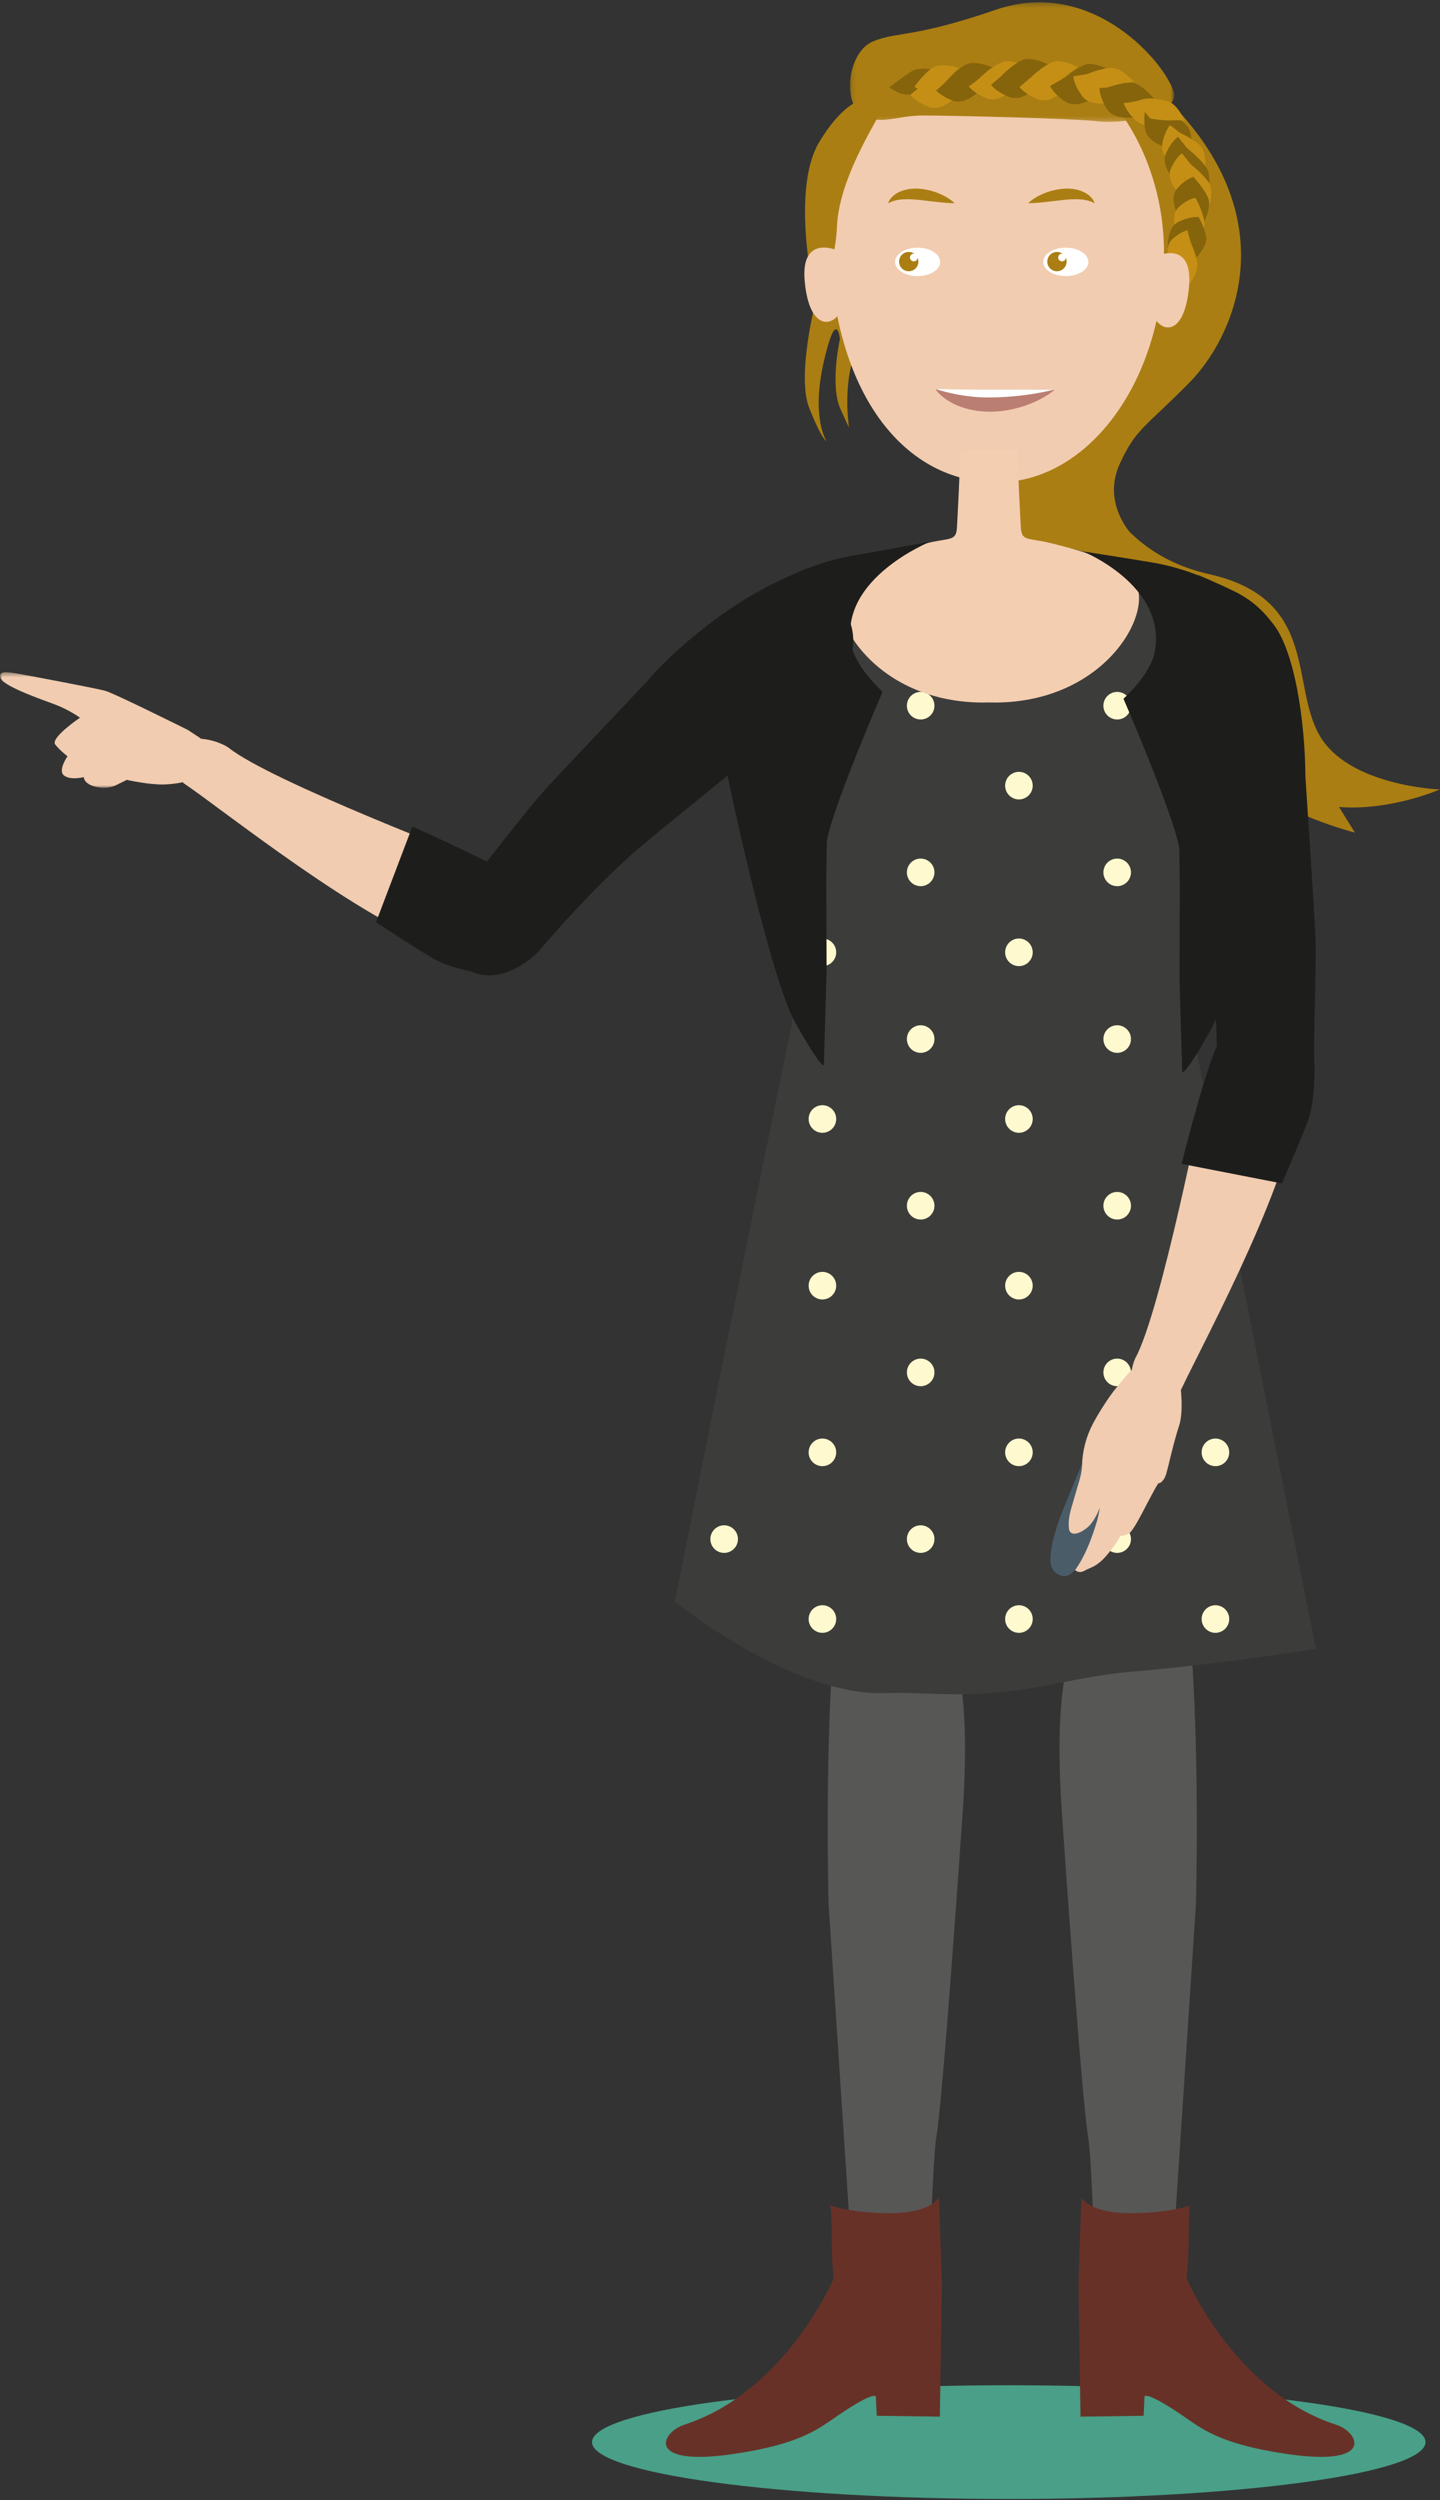 <svg xmlns="http://www.w3.org/2000/svg" width="307" height="533" viewBox="0 0 307 533" xmlns:xlink="http://www.w3.org/1999/xlink">
  <rect x="0" y="0" width="307" height="533" fill="#333333" stroke="none"/>
  <defs>
    <polygon id="a" points=".132 .265 69.246 .265 69.246 25.76 .132 25.76 .132 .265"/>
    <polygon id="c" points="0 .438 0 25.065 43.288 25.065 43.288 .438 0 .438"/>
  </defs>
  <g fill="none" fill-rule="evenodd">
    <g transform="translate(125.924 .225)">
      <path fill="#499F87" d="M177.994,520.388 C177.994,527.084 138.215,532.511 89.145,532.511 C40.075,532.511 0.295,527.084 0.295,520.388 C0.295,513.693 40.075,508.265 89.145,508.265 C138.215,508.265 177.994,513.693 177.994,520.388"/>
      <path fill="#AA7E12" d="M48.103 63.434C48.103 63.434 43.818 79.787 46.603 86.762 49.387 93.735 50.26 93.781 50.26 93.781 50.26 93.781 46.974 88.856 49.696 76.917 52.418 64.978 53.143 72.046 53.143 72.046 53.143 72.046 50.971 81.825 53.241 86.933 55.511 92.042 55.055 90.69 55.055 90.69 55.055 90.69 53.448 80.216 57.228 73.148 61.008 66.079 54.113 65.18 54.113 65.18L48.103 63.434zM103.982 88.322L100.37 89.725 100.687 96.259 102.507 112.746 105.791 134.758C105.791 134.758 106.005 134.551 106.396 134.209 107.973 133.837 116.334 134.127 123.962 140.697 124.742 141.37 125.494 142.207 126.236 143.174 127.963 147.659 126.949 160.722 130.083 165.776 133.41 171.14 137.861 174.402 137.861 174.402 137.861 174.402 131.014 163.889 132.365 153.796 132.385 153.652 132.403 153.516 132.422 153.374 134.695 157.413 137.263 161.808 140.515 165.883 146.174 172.976 162.943 177.278 162.943 177.278L159.546 171.809C170.521 172.681 181.035 168.075 181.035 168.075 181.035 168.075 161.469 167.372 155.325 156.431 149.18 145.49 155.139 127.423 131.876 122.182 104.919 116.108 103.982 88.322 103.982 88.322"/>
      <path fill="#AA7E12" d="M116.794,115.274 C116.794,115.274 108.467,108.129 112.829,98.604 C116.266,91.096 118.25,90.885 127.661,81.327 C137.072,71.769 147.87,47.96 125.193,23.304 C109.032,5.734 105.305,37.786 105.305,37.786 L90.137,87.443 C90.137,87.443 77.898,106.857 85.844,117.477 C87.91,120.239 91.437,123.983 95.98,127.465 C95.381,122.705 116.794,115.274 116.794,115.274"/>
      <path fill="#F2CCB0" d="M122.231,53.64 C122.231,80.691 106.283,102.619 86.61,102.619 C66.937,102.619 52.301,83.999 50.988,53.64 C49.675,23.281 71.706,14.39 86.962,10.456 C102.218,6.524 122.231,26.589 122.231,53.64"/>
      <path fill="#AA7E12" d="M46.974 58.629C46.974 58.629 43.168 39.253 48.733 30.052 54.297 20.85 58.511 20.923 58.511 20.923 58.511 20.923 62.792 21.464 61.507 24.17 60.223 26.876 52.946 38.242 52.518 47.985 52.09 57.727 48.238 62.598 48.238 62.598L46.974 58.629zM126.158 60.195C126.158 60.195 133.793 42.953 128.765 32.354 123.737 21.756 121.434 19.615 121.434 19.615 121.434 19.615 116.095 19.16 117.143 22.194 118.191 25.229 124.894 38.415 123.537 48.357 122.18 58.3 125.95 64.123 125.95 64.123L126.158 60.195z"/>
      <path fill="#F2CCB0" d="M52.033,52.964 C52.033,52.964 44.799,50.047 45.623,59.592 C46.443,69.14 50.677,69.797 52.914,66.808 C55.154,63.821 52.033,52.964 52.033,52.964"/>
      <g transform="translate(55.153)">
        <mask id="b" fill="white">
          <use xlink:href="#a"/>
        </mask>
        <path fill="#AA7E12" d="M5.009,8.618 C-0.055,10.757 -1.47,20.65 2.165,23.771 C5.799,26.891 9.953,24.394 15.664,24.394 C21.375,24.394 47.853,25.019 53.046,25.643 C58.237,26.267 68.818,24.394 69.238,20.338 C69.66,16.28 53.471,-5.799 31.18,1.871 C13.551,7.937 10.073,6.48 5.009,8.618" mask="url(#b)"/>
      </g>
      <path fill="#C58F16" d="M70.855,17.647 C70.855,17.647 73.339,19.282 74.518,19.159 C75.697,19.036 76.091,18.784 76.091,18.784 L78.068,20.262 C78.068,20.262 74.918,23.679 72.069,22.573 C69.22,21.467 68.152,19.964 68.152,19.964 L70.855,17.647 Z"/>
      <path fill="#86640C" d="M73.639 14.76C73.639 14.76 70.18 13.858 68.339 15.032 66.498 16.207 63.642 18.4 63.642 18.4 63.642 18.4 65.612 19.808 66.882 19.886L68.152 19.964C68.152 19.964 70.558 18.169 71.677 16.789 72.795 15.409 73.639 14.76 73.639 14.76M75.932 16.29C75.932 16.29 78.415 17.925 79.595 17.802 80.774 17.68 81.168 17.428 81.168 17.428L83.145 18.905C83.145 18.905 79.995 22.322 77.146 21.216 74.297 20.11 73.229 18.607 73.229 18.607L75.932 16.29z"/>
      <path fill="#C58F16" d="M78.484 14.264C78.484 14.264 74.734 13.049 72.893 14.224 71.053 15.399 69.027 18.265 69.027 18.265 69.027 18.265 70.457 19.313 71.727 19.391 72.997 19.469 73.267 19.376 73.267 19.376 73.267 19.376 75.404 17.674 76.522 16.294 77.64 14.913 78.484 14.264 78.484 14.264M83.25 15.806C83.25 15.806 85.734 17.441 86.914 17.318 88.093 17.195 88.487 16.943 88.487 16.943L90.464 18.421C90.464 18.421 87.314 21.838 84.465 20.732 81.615 19.626 80.548 18.123 80.548 18.123L83.25 15.806z"/>
      <path fill="#86640C" d="M85.586,14.124 C85.586,14.124 81.975,12.542 80.027,13.527 C78.079,14.513 75.778,17.163 75.778,17.163 C75.778,17.163 77.097,18.348 78.353,18.552 C79.609,18.756 79.886,18.691 79.886,18.691 C79.886,18.691 82.182,17.21 83.432,15.948 C84.682,14.687 85.586,14.124 85.586,14.124"/>
      <path fill="#C58F16" d="M93.221,14.168 C93.221,14.168 89.783,12.238 87.747,13.027 C85.712,13.816 83.161,16.228 83.161,16.228 C83.161,16.228 84.358,17.537 85.588,17.864 C86.818,18.19 87.1,18.152 87.1,18.152 C87.1,18.152 89.53,16.904 90.898,15.772 C92.265,14.639 93.221,14.168 93.221,14.168"/>
      <path fill="#86640C" d="M88.065,15.543 C88.065,15.543 90.549,17.179 91.728,17.055 C92.907,16.932 93.302,16.68 93.302,16.68 L95.278,18.158 C95.278,18.158 92.129,21.575 89.279,20.469 C86.43,19.363 85.362,17.86 85.362,17.86 L88.065,15.543 Z"/>
      <path fill="#C58F16" d="M94.149,16.017 C94.149,16.017 96.633,17.653 97.812,17.53 C98.991,17.407 99.385,17.154 99.385,17.154 L101.362,18.632 C101.362,18.632 98.212,22.049 95.363,20.943 C92.514,19.837 91.446,18.334 91.446,18.334 L94.149,16.017 Z"/>
      <path fill="#86640C" d="M97.539 13.516C97.539 13.516 94.034 11.711 92.028 12.573 90.022 13.435 87.56 15.937 87.56 15.937 87.56 15.937 88.803 17.202 90.044 17.484 91.284 17.766 91.566 17.718 91.566 17.718 91.566 17.718 93.95 16.383 95.275 15.202 96.602 14.021 97.539 13.516 97.539 13.516M101.037 16.371C101.037 16.371 103.121 18.494 104.299 18.622 105.478 18.751 105.916 18.587 105.916 18.587L107.538 20.449C107.538 20.449 103.74 23.125 101.187 21.443 98.635 19.76 97.907 18.067 97.907 18.067L101.037 16.371z"/>
      <path fill="#86640C" d="M110.79,14.795 C110.79,14.795 107.38,12.816 105.334,13.576 C103.287,14.336 100.703,16.712 100.703,16.712 C100.703,16.712 101.881,18.037 103.106,18.381 C104.331,18.725 104.614,18.691 104.614,18.691 C104.614,18.691 107.062,17.478 108.445,16.365 C109.829,15.252 110.79,14.795 110.79,14.795"/>
      <path fill="#C58F16" d="M103.91 14.13C103.91 14.13 100.458 12.226 98.428 13.029 96.398 13.833 93.866 16.263 93.866 16.263 93.866 16.263 95.072 17.563 96.304 17.88 97.536 18.198 97.819 18.158 97.819 18.158 97.819 18.158 100.24 16.893 101.599 15.75 102.959 14.608 103.91 14.13 103.91 14.13M106.408 15.496C106.408 15.496 107.656 18.197 108.722 18.715 109.788 19.234 110.256 19.228 110.256 19.228L111.156 21.527C111.156 21.527 106.679 22.766 104.842 20.322 103.005 17.877 102.89 16.037 102.89 16.037L106.408 15.496z"/>
      <path fill="#C58F16" d="M115.787,17.228 C115.787,17.228 113.242,14.215 111.059,14.241 C108.877,14.267 105.645,15.632 105.645,15.632 C105.645,15.632 106.307,17.277 107.345,18.014 C108.383,18.751 108.66,18.815 108.66,18.815 C108.66,18.815 111.374,18.497 113.051,17.916 C114.728,17.334 115.787,17.228 115.787,17.228"/>
      <path fill="#86640C" d="M112.023,18.317 C112.023,18.317 113.026,21.118 114.042,21.729 C115.058,22.341 115.525,22.377 115.525,22.377 L116.217,24.747 C116.217,24.747 111.649,25.582 110.035,22.984 C108.422,20.386 108.471,18.543 108.471,18.543 L112.023,18.317 Z"/>
      <path fill="#C58F16" d="M116.975,20.511 C116.975,20.511 118.698,22.936 119.841,23.25 C120.984,23.563 121.443,23.471 121.443,23.471 L122.75,25.566 C122.75,25.566 118.578,27.607 116.323,25.542 C114.067,23.477 113.616,21.69 113.616,21.69 L116.975,20.511 Z"/>
      <path fill="#86640C" d="M120.412 21.181C120.412 21.181 117.466 17.429 115.283 17.373 113.101 17.316 109.82 18.56 109.82 18.56 109.82 18.56 110.421 20.229 111.43 21.004 112.44 21.779 112.716 21.853 112.716 21.853 112.716 21.853 115.439 21.638 117.136 21.12 118.834 20.601 120.412 21.181 120.412 21.181M121.805 23.798C121.805 23.798 121.685 26.772 122.398 27.72 123.111 28.667 123.53 28.876 123.53 28.876L123.284 31.333C123.284 31.333 118.736 30.393 118.214 27.379 117.692 24.364 118.428 22.674 118.428 22.674L121.805 23.798z"/>
      <path fill="#86640C" d="M128.028,32.041 C128.028,32.041 128.566,28.133 127.088,26.524 C125.61,24.916 122.435,23.422 122.435,23.422 C122.435,23.422 121.655,25.015 121.801,26.28 C121.947,27.545 122.086,27.795 122.086,27.795 C122.086,27.795 124.135,29.603 125.688,30.463 C127.241,31.323 128.028,32.041 128.028,32.041"/>
      <path fill="#C58F16" d="M126.156,28.508 C126.156,28.508 125.111,31.096 125.442,32.158 C125.772,33.221 126.076,33.537 126.076,33.537 L125.083,35.629 C125.083,35.629 121.364,33.361 121.855,30.534 C122.345,27.708 123.529,26.448 123.529,26.448 L126.156,28.508 Z"/>
      <path fill="#C58F16" d="M130.992,36.039 C130.992,36.039 131.417,32.364 129.998,30.887 C128.58,29.409 125.573,28.073 125.573,28.073 C125.573,28.073 124.875,29.582 125.038,30.766 C125.2,31.949 125.335,32.18 125.335,32.18 C125.335,32.18 127.292,33.833 128.766,34.608 C130.24,35.383 130.992,36.039 130.992,36.039"/>
      <path fill="#86640C" d="M127.325,31.579 C127.325,31.579 125.692,33.874 125.767,34.995 C125.842,36.117 126.066,36.499 126.066,36.499 L124.6,38.32 C124.6,38.32 121.479,35.217 122.625,32.557 C123.77,29.896 125.229,28.936 125.229,28.936 L127.325,31.579 Z"/>
      <path fill="#86640C" d="M131.131,41.96 C131.131,41.96 132.63,37.849 131.405,35.758 C130.18,33.668 127.088,31.302 127.088,31.302 C127.088,31.302 125.87,32.846 125.731,34.252 C125.592,35.658 125.684,35.961 125.684,35.961 C125.684,35.961 127.482,38.402 128.964,39.7 C130.446,40.997 131.131,41.96 131.131,41.96"/>
      <path fill="#C58F16" d="M127.986,34.875 C127.986,34.875 126.495,36.987 126.567,38.015 C126.64,39.044 126.847,39.394 126.847,39.394 L125.508,41.069 C125.508,41.069 122.635,38.233 123.677,35.788 C124.719,33.343 126.054,32.459 126.054,32.459 L127.986,34.875 Z"/>
      <path fill="#C58F16" d="M131.622,44.535 C131.622,44.535 132.984,40.759 131.853,38.844 C130.722,36.931 127.878,34.771 127.878,34.771 C127.878,34.771 126.765,36.192 126.642,37.482 C126.52,38.772 126.605,39.05 126.605,39.05 C126.605,39.05 128.263,41.284 129.627,42.469 C130.991,43.654 131.622,44.535 131.622,44.535"/>
      <path fill="#86640C" d="M129.362,40.441 C129.362,40.441 127.31,41.963 127.061,42.951 C126.811,43.94 126.898,44.333 126.898,44.333 L125.122,45.492 C125.122,45.492 123.3,41.94 125.033,39.965 C126.767,37.992 128.293,37.574 128.293,37.574 L129.362,40.441 Z"/>
      <path fill="#86640C" d="M130.515,47.569 C130.515,47.569 132.461,44.109 131.672,42.058 C130.882,40.006 128.462,37.434 128.462,37.434 C128.462,37.434 127.144,38.636 126.814,39.875 C126.483,41.113 126.521,41.398 126.521,41.398 C126.521,41.398 127.771,43.848 128.908,45.227 C130.044,46.606 130.515,47.569 130.515,47.569"/>
      <path fill="#C58F16" d="M129.808,46.552 C129.808,46.552 127.37,46.125 127.022,47.059 C126.674,47.993 126.716,48.384 126.716,48.384 L124.866,49.321 C124.866,49.321 123.474,45.672 125.37,43.938 C127.267,42.206 128.795,41.963 128.795,41.963 L129.808,46.552 Z"/>
      <path fill="#C58F16" d="M128.359,52.061 C128.359,52.061 131.07,49.284 130.841,47.146 C130.612,45.008 128.975,41.965 128.975,41.965 C128.975,41.965 127.426,42.769 126.802,43.855 C126.177,44.942 126.141,45.22 126.141,45.22 C126.141,45.22 126.705,47.851 127.43,49.441 C128.156,51.032 128.359,52.061 128.359,52.061"/>
      <path fill="#86640C" d="M125.446,55.232 C125.446,55.232 127.201,53.758 127.247,52.254 C127.292,50.749 126.837,48.288 126.837,48.288 C126.837,48.288 125.686,48.698 125.149,49.391 C124.612,50.085 124.56,50.275 124.56,50.275 C124.56,50.275 124.7,52.154 125.052,53.326 C125.403,54.499 125.446,55.232 125.446,55.232"/>
      <path fill="#86640C" d="M129.454,49.373 C129.454,49.373 126.756,50.034 126.09,50.919 C125.424,51.804 125.346,52.235 125.346,52.235 L123.079,52.648 C123.079,52.648 122.747,48.319 125.316,47.072 C127.883,45.825 129.59,46.049 129.59,46.049 L129.454,49.373 Z"/>
      <path fill="#C58F16" d="M126.296,61.992 C126.296,61.992 129.618,58.59 129.338,55.97 C129.057,53.35 127.05,49.622 127.05,49.622 C127.05,49.622 125.153,50.607 124.388,51.938 C123.622,53.269 123.578,53.611 123.578,53.611 C123.578,53.611 124.269,56.834 125.158,58.783 C126.047,60.732 126.296,61.992 126.296,61.992"/>
      <path fill="#C58F16" d="M128.162 51.709C128.162 51.709 126.004 52.969 125.656 53.903 125.308 54.837 125.35 55.228 125.35 55.228L123.5 56.165C123.5 56.165 122.109 52.516 124.005 50.783 125.901 49.05 127.43 48.807 127.43 48.807L128.162 51.709zM126.69 25.534C126.69 25.534 125.1 21.885 122.985 21.343 118.479 20.188 117.24 21.131 117.24 21.131 117.24 21.131 117.575 22.928 118.365 23.926 119.156 24.924 119.405 25.063 119.405 25.063 119.405 25.063 122.098 25.517 123.871 25.429 125.644 25.339 126.69 25.534 126.69 25.534"/>
      <path fill="#F2CCB0" d="M121.339,54.155 C121.339,54.155 128.377,51.238 127.576,60.783 C126.778,70.331 122.658,70.988 120.481,67.999 C118.302,65.012 121.339,54.155 121.339,54.155"/>
      <path fill="#86640C" d="M129.125,54.684 C129.125,54.684 131.44,52.313 131.244,50.488 C131.049,48.662 129.651,46.065 129.651,46.065 C129.651,46.065 128.329,46.751 127.796,47.679 C127.263,48.606 127.231,48.844 127.231,48.844 C127.231,48.844 127.713,51.09 128.332,52.448 C128.952,53.805 129.125,54.684 129.125,54.684"/>
      <path fill="#AA7E12" d="M77.6 43.094C76.261 43.091 75.028 42.956 73.808 42.826L70.25 42.418C69.086 42.286 67.951 42.217 66.835 42.262 65.713 42.31 64.623 42.472 63.42 43.094 63.853 41.788 65.153 40.861 66.459 40.427 67.787 39.983 69.182 39.898 70.493 40.05 71.812 40.193 73.085 40.525 74.284 41.022 75.475 41.537 76.622 42.167 77.6 43.094M93.268 43.094C94.607 43.091 95.84 42.956 97.06 42.826L100.618 42.418C101.782 42.286 102.917 42.217 104.033 42.262 105.155 42.31 106.245 42.472 107.448 43.094 107.014 41.788 105.715 40.861 104.409 40.427 103.081 39.983 101.686 39.898 100.375 40.05 99.056 40.193 97.783 40.525 96.584 41.022 95.393 41.537 94.246 42.167 93.268 43.094"/>
      <path fill="#FFFFFF" d="M74.487,55.942 C74.77,54.275 72.864,52.78 70.22,52.6 C67.583,52.417 65.219,53.619 64.928,55.285 C64.64,56.947 66.546,58.436 69.18,58.616 C71.825,58.799 74.199,57.602 74.487,55.942"/>
      <path fill="#AA7E12" d="M69.864,55.769 C69.985,54.633 69.168,53.614 68.035,53.492 C66.905,53.367 65.892,54.186 65.767,55.322 C65.644,56.454 66.461,57.468 67.59,57.591 C68.723,57.716 69.74,56.9 69.864,55.769"/>
      <path fill="#FFFFFF" d="M69.72 54.666C69.72 55.12 69.353 55.488 68.899 55.488 68.446 55.488 68.078 55.12 68.078 54.666 68.078 54.212 68.446 53.844 68.899 53.844 69.353 53.844 69.72 54.212 69.72 54.666M106.085 55.942C106.368 54.275 104.461 52.78 101.817 52.6 99.18 52.417 96.816 53.619 96.525 55.285 96.237 56.947 98.144 58.436 100.778 58.616 103.422 58.799 105.797 57.602 106.085 55.942"/>
      <path fill="#AA7E12" d="M101.461,55.769 C101.582,54.633 100.766,53.614 99.632,53.492 C98.503,53.367 97.489,54.186 97.365,55.322 C97.241,56.454 98.058,57.468 99.187,57.591 C100.32,57.716 101.338,56.9 101.461,55.769"/>
      <path fill="#FFFFFF" d="M101.318,54.666 C101.318,55.12 100.95,55.488 100.497,55.488 C100.043,55.488 99.676,55.12 99.676,54.666 C99.676,54.212 100.043,53.844 100.497,53.844 C100.95,53.844 101.318,54.212 101.318,54.666"/>
      <path fill="#575756" d="M79.065 389.667C79.065 389.667 75.138 446.817 73.724 455.2 72.859 460.343 72.169 486.636 72.169 486.636L56.076 486.887 50.728 405.647C50.728 405.647 49.763 371.564 52.179 345.534 53.251 333.999 76.866 325.606 77.028 342.752 77.154 355.82 81.525 357.805 79.065 389.667M100.706 389.667C100.706 389.667 104.634 446.817 106.048 455.2 106.912 460.343 107.603 486.636 107.603 486.636L123.695 486.887 129.044 405.647C129.044 405.647 130.009 371.564 127.593 345.534 126.521 333.999 102.906 325.606 102.744 342.752 102.617 355.82 98.247 357.805 100.706 389.667"/>
      <path fill="#683127" d="M74.261 468.266C74.261 468.266 72.482 471.663 63.475 471.587 54.471 471.503 50.688 469.645 51.047 470.054 51.694 471.724 51.031 479.615 51.861 485.428 51.861 485.428 41.622 509.685 19.897 516.702 15.065 518.267 11.5 525.692 30.419 522.921 44.982 520.791 48.692 517.433 52.851 514.617 60.802 509.234 60.802 510.71 60.802 510.71L60.987 514.77 74.445 514.955 74.876 486.61 74.261 468.266zM104.617 468.266C104.617 468.266 106.396 471.663 115.403 471.587 124.407 471.503 128.19 469.645 127.831 470.054 127.184 471.724 127.847 479.615 127.017 485.428 127.017 485.428 137.256 509.685 158.981 516.702 163.813 518.267 167.378 525.692 148.459 522.921 133.896 520.791 130.186 517.433 126.027 514.617 118.076 509.234 118.076 510.71 118.076 510.71L117.891 514.77 104.433 514.955 104.002 486.61 104.617 468.266z"/>
      <path fill="#3C3C3B" d="M127.697,216.437 C124.21,199.248 131.972,193.502 135.933,185.353 C139.517,179.616 143.421,173.154 144.316,166.134 C145.515,156.736 144.257,148.143 139.313,137.915 C134.369,127.687 115.748,121.142 115.748,121.142 L115.748,121.144 C106.894,117.21 100.326,116.349 100.326,116.349 C100.326,116.349 92.895,115.778 85.457,115.989 C78.019,115.778 70.588,116.349 70.588,116.349 C70.588,116.349 64.02,117.21 55.165,121.144 L55.166,121.142 C55.166,121.142 36.544,127.687 31.6,137.915 C26.657,148.143 34.523,152.334 35.721,161.732 C36.617,168.752 31.397,179.616 34.981,185.353 C38.941,193.502 46.704,199.248 43.217,216.437 C38.775,238.313 38.113,240.634 17.936,341.178 C17.936,341.178 42.847,361.44 62.799,360.708 C70.011,360.447 77.785,361.508 86.36,360.565 C94.489,360.168 104.799,357.043 115.356,356.15 C135.25,354.467 154.613,351.238 154.613,351.238 C134.436,250.694 132.139,238.313 127.697,216.437"/>
    </g>
    <g fill="#FFF9CF" transform="translate(151.342 128.21)">
      <path d="M107.782 184.346C106.159 184.346 104.844 183.029 104.844 181.404 104.844 179.78 106.159 178.462 107.782 178.462 109.406 178.462 110.721 179.78 110.721 181.404 110.721 183.029 109.406 184.346 107.782 184.346M107.782 219.879C106.159 219.879 104.844 218.562 104.844 216.937 104.844 215.312 106.159 213.995 107.782 213.995 109.406 213.995 110.721 215.312 110.721 216.937 110.721 218.562 109.406 219.879 107.782 219.879M86.835 25.174C85.212 25.174 83.896 23.857 83.896 22.233 83.896 20.608 85.212 19.291 86.835 19.291 88.457 19.291 89.773 20.608 89.773 22.233 89.773 23.857 88.457 25.174 86.835 25.174M86.835 60.707C85.212 60.707 83.896 59.39 83.896 57.765 83.896 56.14 85.212 54.823 86.835 54.823 88.457 54.823 89.773 56.14 89.773 57.765 89.773 59.39 88.457 60.707 86.835 60.707M86.835 96.24C85.212 96.24 83.896 94.922 83.896 93.298 83.896 91.673 85.212 90.356 86.835 90.356 88.457 90.356 89.773 91.673 89.773 93.298 89.773 94.922 88.457 96.24 86.835 96.24M86.835 131.772C85.212 131.772 83.896 130.455 83.896 128.831 83.896 127.206 85.212 125.889 86.835 125.889 88.457 125.889 89.773 127.206 89.773 128.831 89.773 130.455 88.457 131.772 86.835 131.772M86.835 167.305C85.212 167.305 83.896 165.988 83.896 164.363 83.896 162.739 85.212 161.421 86.835 161.421 88.457 161.421 89.773 162.739 89.773 164.363 89.773 165.988 88.457 167.305 86.835 167.305M86.835 202.838C85.212 202.838 83.896 201.521 83.896 199.896 83.896 198.271 85.212 196.954 86.835 196.954 88.457 196.954 89.773 198.271 89.773 199.896 89.773 201.521 88.457 202.838 86.835 202.838M65.887 6.682C64.264 6.682 62.948 5.365 62.948 3.741 62.948 2.116 64.264.799 65.887.799 67.51.799 68.826 2.116 68.826 3.741 68.826 5.365 67.51 6.682 65.887 6.682M65.887 42.215C64.264 42.215 62.948 40.898 62.948 39.274 62.948 37.649 64.264 36.332 65.887 36.332 67.51 36.332 68.826 37.649 68.826 39.274 68.826 40.898 67.51 42.215 65.887 42.215M65.887 77.748C64.264 77.748 62.948 76.431 62.948 74.806 62.948 73.181 64.264 71.864 65.887 71.864 67.51 71.864 68.826 73.181 68.826 74.806 68.826 76.431 67.51 77.748 65.887 77.748M65.887 113.281C64.264 113.281 62.948 111.963 62.948 110.339 62.948 108.714 64.264 107.397 65.887 107.397 67.51 107.397 68.826 108.714 68.826 110.339 68.826 111.963 67.51 113.281 65.887 113.281M65.887 148.813C64.264 148.813 62.948 147.496 62.948 145.872 62.948 144.247 64.264 142.93 65.887 142.93 67.51 142.93 68.826 144.247 68.826 145.872 68.826 147.496 67.51 148.813 65.887 148.813M65.887 184.346C64.264 184.346 62.948 183.029 62.948 181.404 62.948 179.78 64.264 178.462 65.887 178.462 67.51 178.462 68.826 179.78 68.826 181.404 68.826 183.029 67.51 184.346 65.887 184.346M65.887 219.879C64.264 219.879 62.948 218.562 62.948 216.937 62.948 215.312 64.264 213.995 65.887 213.995 67.51 213.995 68.826 215.312 68.826 216.937 68.826 218.562 67.51 219.879 65.887 219.879M44.939 25.174C43.316 25.174 42.001 23.857 42.001 22.233 42.001 20.608 43.316 19.291 44.939 19.291 46.562 19.291 47.878 20.608 47.878 22.233 47.878 23.857 46.562 25.174 44.939 25.174M44.939 60.707C43.316 60.707 42.001 59.39 42.001 57.765 42.001 56.14 43.316 54.823 44.939 54.823 46.562 54.823 47.878 56.14 47.878 57.765 47.878 59.39 46.562 60.707 44.939 60.707M44.939 96.24C43.316 96.24 42.001 94.922 42.001 93.298 42.001 91.673 43.316 90.356 44.939 90.356 46.562 90.356 47.878 91.673 47.878 93.298 47.878 94.922 46.562 96.24 44.939 96.24M44.939 131.772C43.316 131.772 42.001 130.455 42.001 128.831 42.001 127.206 43.316 125.889 44.939 125.889 46.562 125.889 47.878 127.206 47.878 128.831 47.878 130.455 46.562 131.772 44.939 131.772M44.939 167.305C43.316 167.305 42.001 165.988 42.001 164.363 42.001 162.739 43.316 161.421 44.939 161.421 46.562 161.421 47.878 162.739 47.878 164.363 47.878 165.988 46.562 167.305 44.939 167.305M44.939 202.838C43.316 202.838 42.001 201.521 42.001 199.896 42.001 198.271 43.316 196.954 44.939 196.954 46.562 196.954 47.878 198.271 47.878 199.896 47.878 201.521 46.562 202.838 44.939 202.838M23.992 6.682C22.368 6.682 21.053 5.365 21.053 3.741 21.053 2.116 22.368.799 23.992.799 25.615.799 26.93 2.116 26.93 3.741 26.93 5.365 25.615 6.682 23.992 6.682M23.992 42.215C22.368 42.215 21.053 40.898 21.053 39.274 21.053 37.649 22.368 36.332 23.992 36.332 25.615 36.332 26.93 37.649 26.93 39.274 26.93 40.898 25.615 42.215 23.992 42.215M23.992 77.748C22.368 77.748 21.053 76.431 21.053 74.806 21.053 73.181 22.368 71.864 23.992 71.864 25.615 71.864 26.93 73.181 26.93 74.806 26.93 76.431 25.615 77.748 23.992 77.748M23.992 113.281C22.368 113.281 21.053 111.963 21.053 110.339 21.053 108.714 22.368 107.397 23.992 107.397 25.615 107.397 26.93 108.714 26.93 110.339 26.93 111.963 25.615 113.281 23.992 113.281M23.992 148.813C22.368 148.813 21.053 147.496 21.053 145.872 21.053 144.247 22.368 142.93 23.992 142.93 25.615 142.93 26.93 144.247 26.93 145.872 26.93 147.496 25.615 148.813 23.992 148.813M23.992 184.346C22.368 184.346 21.053 183.029 21.053 181.404 21.053 179.78 22.368 178.462 23.992 178.462 25.615 178.462 26.93 179.78 26.93 181.404 26.93 183.029 25.615 184.346 23.992 184.346M23.992 219.879C22.368 219.879 21.053 218.562 21.053 216.937 21.053 215.312 22.368 213.995 23.992 213.995 25.615 213.995 26.93 215.312 26.93 216.937 26.93 218.562 25.615 219.879 23.992 219.879M3.044 25.174C1.421 25.174.105 23.857.105 22.233.105 20.608 1.421 19.291 3.044 19.291 4.667 19.291 5.983 20.608 5.983 22.233 5.983 23.857 4.667 25.174 3.044 25.174M3.044 202.838C1.421 202.838.105 201.521.105 199.896.105 198.271 1.421 196.954 3.044 196.954 4.667 196.954 5.983 198.271 5.983 199.896 5.983 201.521 4.667 202.838 3.044 202.838"/>
    </g>
    <g transform="translate(0 82.788)">
      <path fill="#F4CEB1" d="M241.334,40.472 C238.282,37.416 234.383,35.557 224.038,33.003 C219.376,31.852 217.863,32.631 217.654,29.889 C217.55,28.532 217.013,17.577 216.899,13.117 L210.828,13.176 L204.757,13.117 C204.642,17.577 204.106,28.532 204.002,29.889 C203.792,32.631 202.279,31.852 197.618,33.003 C187.273,35.557 183.374,37.416 180.321,40.472 C174.682,46.117 185.032,66.891 209.487,66.983 C209.936,66.985 210.382,66.975 210.828,66.958 C211.273,66.975 211.72,66.985 212.169,66.983 C236.623,66.891 246.974,46.117 241.334,40.472"/>
      <path fill="#1D1D1B" d="M188.166 64.668C188.166 64.668 182.388 59.552 181.493 54.633 178.922 40.497 198.358 32.672 198.358 32.672 198.358 32.672 187.414 34.711 182.074 35.615 178.248 36.263 174.905 37.311 172.225 38.367L172.211 38.312C172.211 38.312 168.189 39.979 164.373 41.853 160.663 43.676 156.972 46.802 154.735 51.466 152.407 56.321 151.753 61.355 153.058 71.617 153.964 78.748 163.981 125.278 169.533 135.201 175.084 145.124 175.638 144.303 175.638 144.303L176.223 124.376C176.223 124.376 176.181 112.934 176.158 104.719L176.266 96.534C177.521 89.242 188.166 64.668 188.166 64.668M239.517 66.168C239.517 66.168 245.296 61.052 246.191 56.133 248.761 41.997 230.875 34.765 230.875 34.765 230.875 34.765 240.269 36.211 245.609 37.115 249.435 37.763 252.778 38.811 255.458 39.866L255.472 39.812C255.472 39.812 259.494 41.479 263.31 43.353 267.02 45.175 270.711 48.302 272.948 52.966 275.276 57.821 275.931 62.855 274.626 73.117 273.719 80.247 263.702 126.778 258.151 136.701 252.599 146.624 252.046 145.803 252.046 145.803L251.46 125.875C251.46 125.875 251.502 114.434 251.525 106.219L251.418 98.034C250.163 90.742 239.517 66.168 239.517 66.168"/>
      <path fill="#1D1D1B" d="M181.118 57.915C182.857 53.952 182.052 46.422 175.424 43.888 170.898 42.157 172.594 40.223 168.579 40.724 161.371 41.621 145.204 53.794 137.994 62.427 129.139 71.767 117.949 83.602 115.629 86.198 111.674 90.623 102.58 102.662 100.207 105.317 99.198 106.446 97.498 108.685 95.8 111.307 95.8 111.307 92.248 119.944 100.094 124.094 106.919 127.705 114.017 120.825 114.017 120.825L114.844 120.018C114.844 120.018 126.155 106.473 136.923 97.41 147.692 88.348 178.053 64.901 181.118 57.915M247.909 50.205C249.088 45.85 254.497 40.327 261.221 42.725 265.813 44.364 268.218 46.601 270.997 49.693 275.985 55.244 278.231 70.943 278.303 82.723 279.193 96.174 280.298 113.199 280.437 116.843 280.674 123.055 280.032 138.839 280.174 142.567 280.234 144.151 280.122 147.093 279.764 150.341 279.764 150.341 277.011 159.674 268.32 157.761 260.76 156.096 259.66 145.802 259.66 145.802L259.535 144.599C259.535 144.599 259.424 126.116 256.881 111.607 254.339 97.098 245.83 57.883 247.909 50.205"/>
      <path fill="#F1CCB0" d="M242.039,206.764 C247.466,196.885 256.379,151.841 257.609,145.454 C258.839,139.065 277.946,129.606 276.362,154.026 C273.811,172.24 255.022,206.155 251.059,215.044 C251.059,215.044 247.554,219.042 242.982,216.423 C240.186,214.822 240.995,208.88 242.039,206.764"/>
      <path fill="#1D1E1C" d="M259.32,140.437 C259.32,140.437 261.918,135.381 270.02,136.077 C279.203,136.865 280.288,144.067 280.262,144.093 C280.291,148.452 279.949,153.321 278.782,156.345 C276.692,161.758 273.285,169.498 273.285,169.498 L251.904,165.323 C251.904,165.323 256.539,146.808 259.32,140.437"/>
      <path fill="#4B5C69" d="M227.471,237.037 C227.471,237.037 222.702,247.739 224.305,251.348 C226.045,255.267 232.245,250.456 234.018,246.946 C235.791,243.436 237.175,242.472 241.268,230.672 C245.361,218.872 240.934,217.568 239.144,218.412 C237.353,219.256 233.041,224.356 232.053,226.276 C230.977,228.37 227.471,237.037 227.471,237.037"/>
      <path fill="#F1CCB0" d="M251.321,210.191 C251.321,210.191 252.624,217.348 251.379,221.141 C250.135,224.934 249.137,229.7 248.636,231.393 C248.135,233.086 247.219,233.451 247.044,233.389 C246.869,233.327 245.622,235.74 244.436,237.978 C243.25,240.216 241.513,243.735 240.566,244.187 C239.619,244.639 238.827,244.653 238.827,244.653 C238.827,244.653 238.244,246.022 236.024,248.681 C233.804,251.34 232.422,251.336 231.294,252.019 C230.167,252.702 229.199,252.176 228.861,251.465 C228.522,250.754 229.856,249.152 230.814,248.114 C231.772,247.075 233.737,242.356 234.095,240.513 L234.452,238.671 C234.452,238.671 233.795,240.562 232.564,242.095 C231.333,243.628 228.055,245.435 227.868,242.907 C227.681,240.379 228.501,238.53 229.131,236.193 C229.762,233.857 230.654,231.613 230.693,229.559 C230.731,227.505 231.169,224.665 232.484,221.783 C233.799,218.902 236.78,214.473 237.95,213.115 C239.119,211.758 242.947,206.335 246.079,206.657 C249.211,206.98 250.787,208.918 251.321,210.191"/>
      <path fill="#4B5C69" d="M229.165,251.923 C229.165,251.923 230.748,250.111 232.475,245.625 C234.201,241.138 234.448,238.689 234.448,238.689 C234.448,238.689 232.641,244.831 232.232,245.39 C231.824,245.948 229.045,248.422 229.045,248.422 L228.107,249.407 L227.689,250.785 L229.165,251.923 Z"/>
      <path fill="#4B5C69" d="M229.511,251.48 C229.511,251.48 228.171,253.513 226.572,253.161 C224.972,252.809 223.529,251.785 224.063,248.145 C224.597,244.504 227.829,246.487 227.829,246.487 L229.21,249.971 L229.383,251.461 L229.511,251.48 Z"/>
      <path fill="#F1CCB0" d="M48.787,76.65 C57.592,83.682 100.423,100.126 106.504,102.424 C112.584,104.723 118.651,125.177 94.879,119.466 C77.379,113.855 47.182,89.56 39.103,84.141 C39.103,84.141 35.763,80.005 39.117,75.94 C41.169,73.453 46.882,75.261 48.787,76.65"/>
      <path fill="#1D1E1C" d="M111.152,104.964 C111.152,104.964 115.689,108.385 113.627,116.259 C111.29,125.183 104.016,125.03 103.995,125 C99.699,124.288 94.963,123.124 92.185,121.459 C87.21,118.478 80.168,113.803 80.168,113.803 L87.912,93.422 C87.912,93.422 105.352,101.139 111.152,104.964"/>
      <g transform="translate(0 60.09)">
        <mask id="d" fill="white">
          <use xlink:href="#c"/>
        </mask>
        <path fill="#F1CCB0" d="M39.999,12.707 C39.999,12.707 24.395,4.936 22.47,4.398 C20.545,3.861 6.474,1.206 4.123,0.796 C1.772,0.386 -0.579,-0.024 0.128,1.716 C0.834,3.455 8.705,6.177 11.737,7.312 C14.769,8.447 17.053,10.123 17.053,10.123 C17.053,10.123 10.628,14.457 11.795,15.872 C12.961,17.288 14.392,18.346 14.392,18.346 C14.392,18.346 12.245,21.406 13.676,22.463 C15.106,23.521 17.858,22.788 17.858,22.788 C17.858,22.788 17.815,24.195 20.328,24.835 C22.84,25.475 24.612,24.572 24.612,24.572 L27.041,23.379 C27.041,23.379 31.672,24.433 34.884,24.357 C37.211,24.302 38.917,23.886 38.917,23.886 L40.712,22.529 L43.288,14.857 L39.999,12.707 Z" mask="url(#d)"/>
      </g>
      <path fill="#BA7E72" d="M199.437,0.177 C199.437,0.177 199.549,0.184 199.759,0.197 C199.966,0.212 200.268,0.223 200.64,0.24 C201.354,0.271 202.372,0.314 203.595,0.365 C203.894,0.369 204.201,0.379 204.515,0.397 C204.834,0.397 205.157,0.412 205.488,0.427 C205.823,0.426 206.161,0.443 206.506,0.457 C206.855,0.456 207.207,0.47 207.563,0.487 C207.923,0.488 208.286,0.494 208.652,0.512 C209.021,0.514 209.393,0.521 209.767,0.538 C210.142,0.546 210.521,0.544 210.901,0.561 L211.043,0.566 L211.115,0.569 L211.151,0.57 L211.168,0.571 L211.177,0.571 C211.224,0.571 211.124,0.572 211.138,0.572 L211.443,0.571 L212.055,0.574 C212.484,0.588 212.813,0.562 213.188,0.567 C213.546,0.57 213.937,0.554 214.315,0.549 C215.073,0.524 215.83,0.51 216.566,0.47 C216.935,0.465 217.299,0.447 217.656,0.426 C218.015,0.416 218.367,0.406 218.711,0.385 C219.405,0.36 220.061,0.337 220.667,0.315 C221.89,0.275 222.935,0.26 223.678,0.263 C224.422,0.27 224.862,0.284 224.862,0.284 C224.862,0.284 224.536,0.581 223.919,1.021 C223.301,1.457 222.39,2.025 221.239,2.584 C220.664,2.866 220.03,3.143 219.345,3.404 C218.661,3.668 217.926,3.909 217.152,4.124 C216.378,4.333 215.566,4.527 214.726,4.658 C214.305,4.727 213.891,4.804 213.436,4.841 C212.999,4.886 212.515,4.936 212.127,4.948 L211.516,4.972 L211.21,4.982 L210.837,4.977 C210.404,4.968 209.973,4.959 209.546,4.927 C209.119,4.89 208.696,4.843 208.279,4.794 C207.862,4.728 207.452,4.65 207.051,4.569 C205.446,4.228 203.993,3.673 202.828,3.039 C201.66,2.405 200.782,1.699 200.229,1.139 C199.674,0.577 199.437,0.177 199.437,0.177"/>
      <path fill="#FFFFFF" d="M199.485,0.143 C199.485,0.143 206.87,0.318 210.87,0.294 C214.997,0.269 224.92,0.312 224.867,0.219 C224.867,0.219 218.97,1.915 210.779,1.949 C204.667,1.975 199.485,0.143 199.485,0.143"/>
    </g>
  </g>
</svg>
